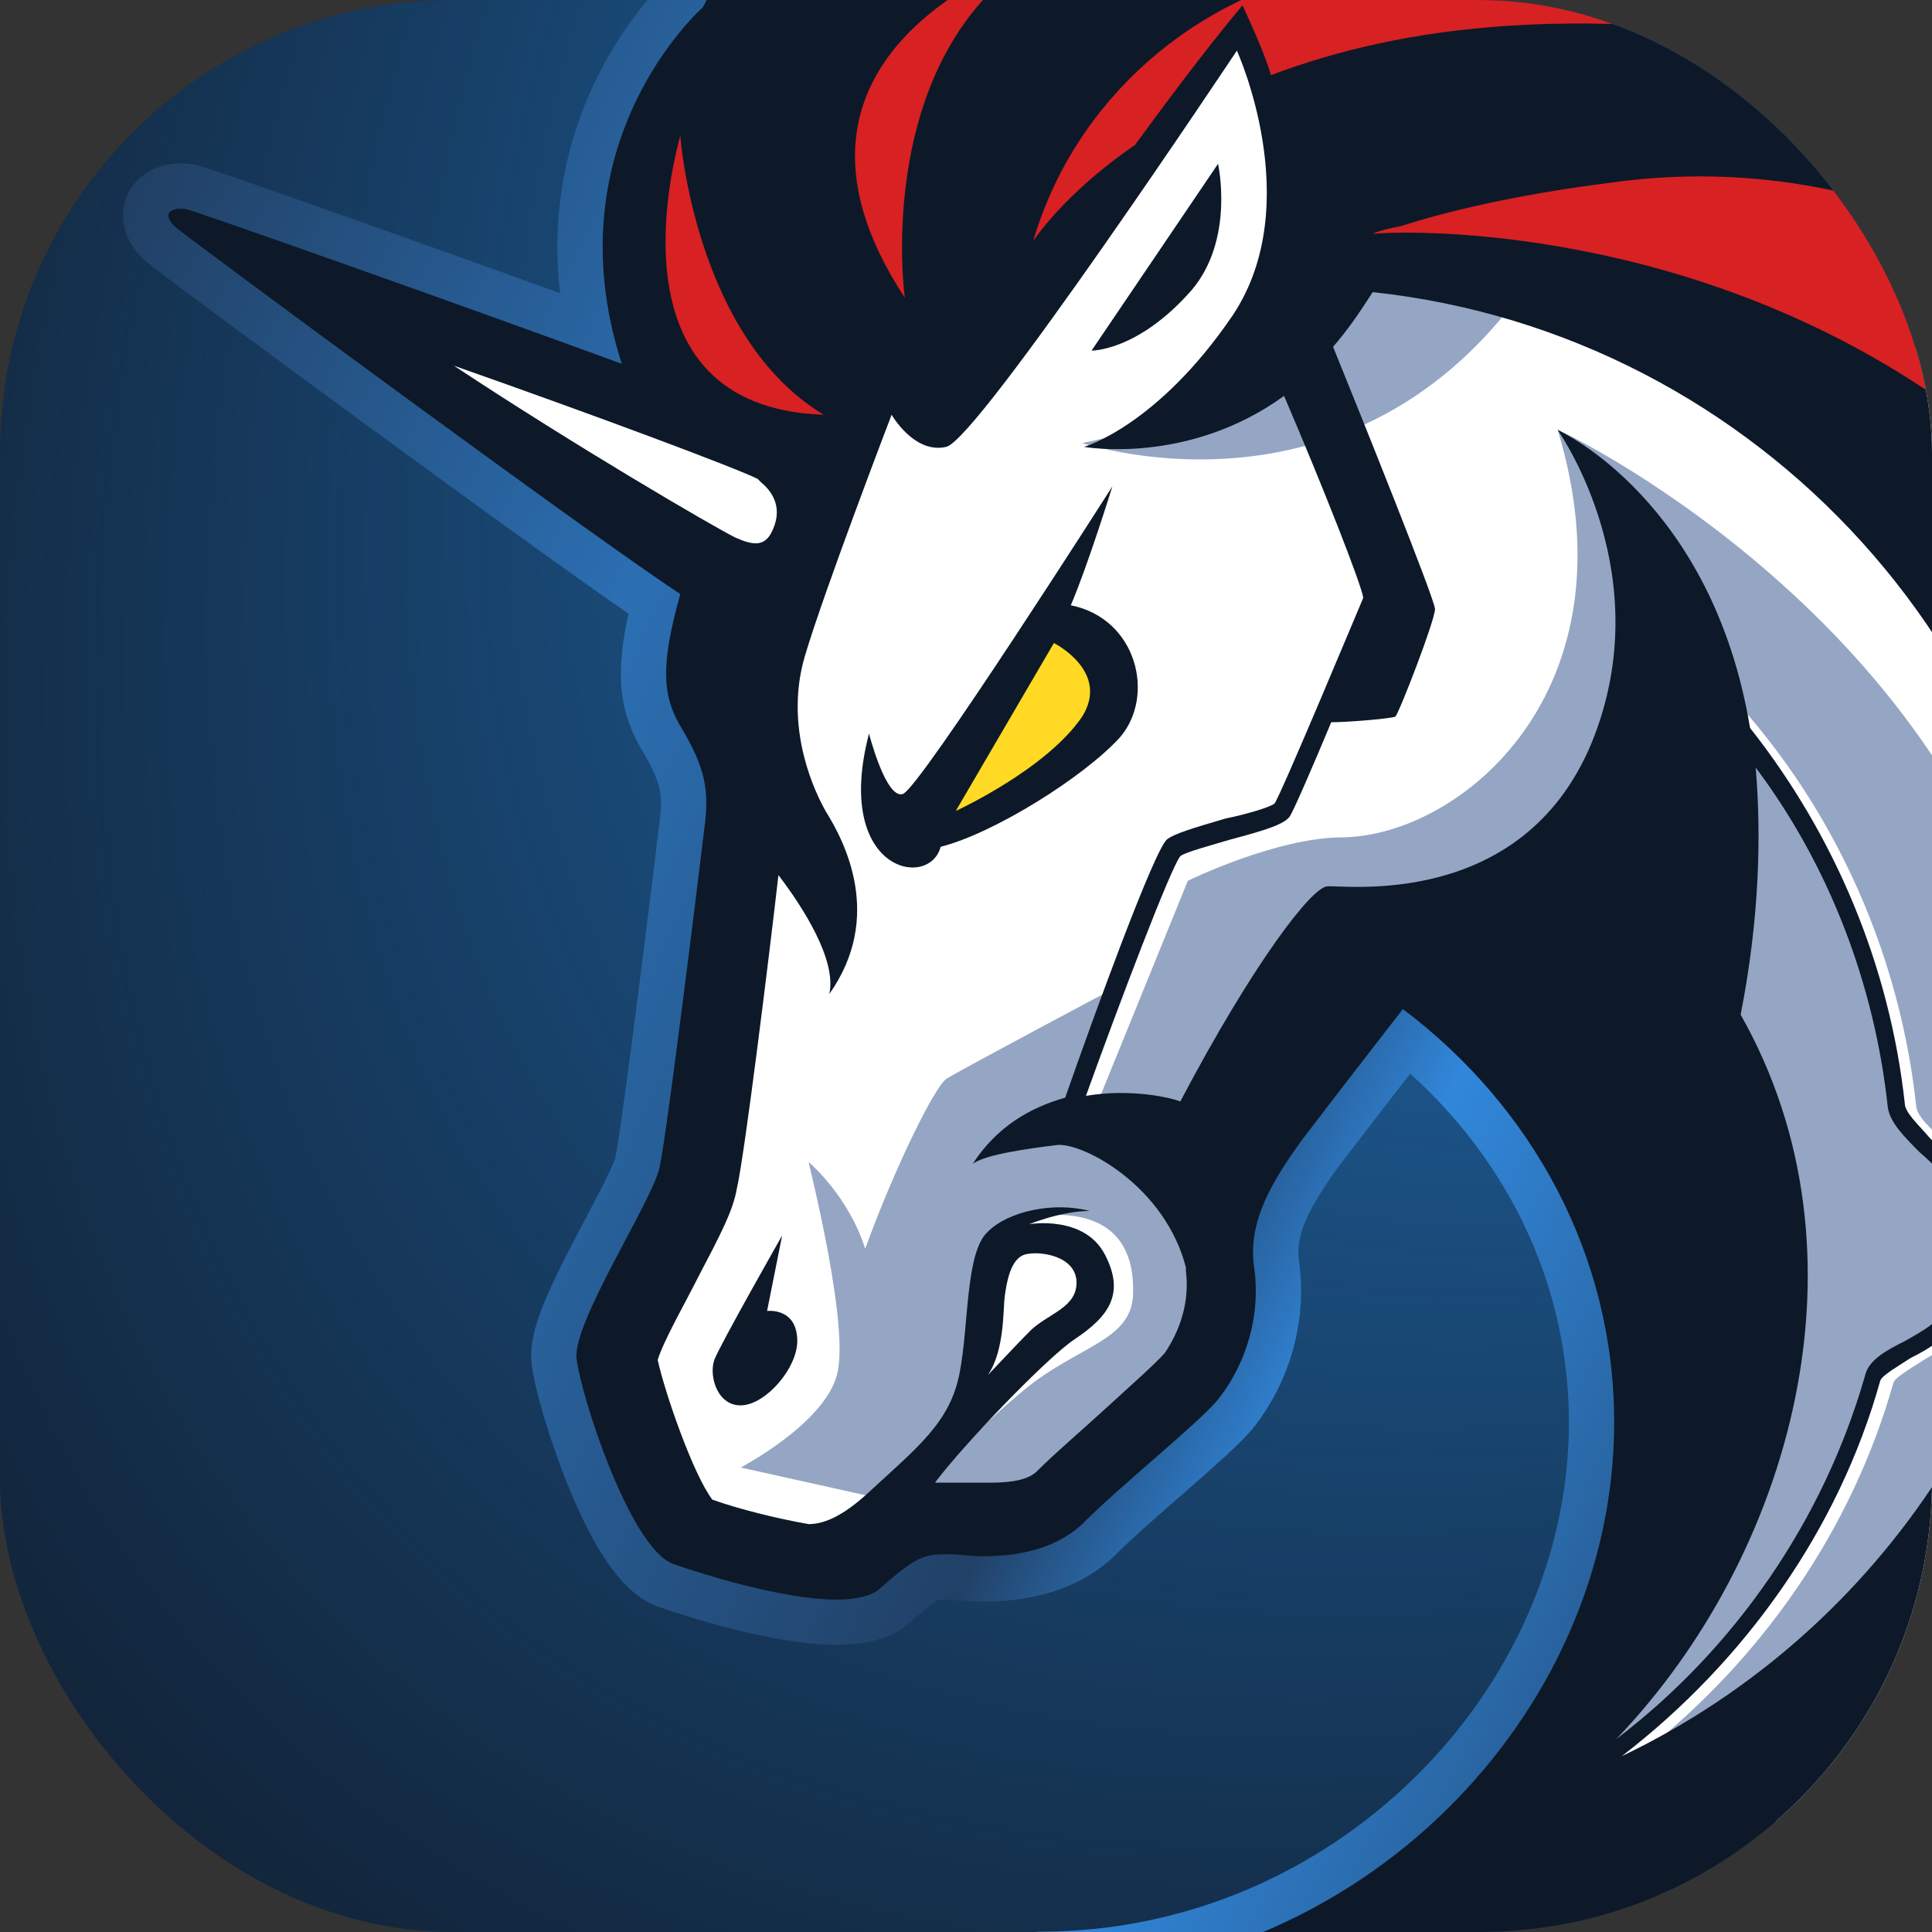 <svg width="24" height="24" viewBox="0 0 24 24" fill="none" xmlns="http://www.w3.org/2000/svg">
  <rect x="0" y="0" width="24" height="24" fill="#333333" stroke="none"/>
  <g clip-path="url(#clip0_402_26013)">
    <rect width="24" height="24" fill="#0E131D"/>
    <rect width="24" height="24" fill="url(#paint0_radial_402_26013)"/>
    <mask id="path-3-outside-1_402_26013" maskUnits="userSpaceOnUse" x="1.092" y="-3.69" width="30" height="31" fill="black">
      <rect fill="white" x="1.092" y="-3.69" width="30" height="31"/>
      <path d="M14.802 3.605C15.341 2.972 15.131 2.035 15.131 2.035L13.56 4.355C13.537 4.355 14.123 4.379 14.802 3.605Z"/>
      <path d="M9.529 16.285L9.716 15.348C9.716 15.348 8.943 16.707 8.873 16.894C8.802 17.105 8.92 17.48 9.224 17.457C9.529 17.433 9.904 16.988 9.904 16.66C9.904 16.238 9.529 16.285 9.529 16.285Z"/>
      <path d="M23.451 1.379C23.451 1.379 24.623 1.426 25.841 1.566C23.099 -0.59 20.498 -1.223 18.388 -1.223C15.482 -1.223 13.513 -0.028 13.396 0.043L14.31 -1.41C14.31 -1.41 11.193 -4.664 9.904 -0.797C9.576 -1.617 8.732 0.09 8.732 0.09C8.732 0.09 6.834 1.754 7.724 4.519C5.545 3.722 2.427 2.621 2.31 2.597C2.146 2.574 2.099 2.644 2.099 2.644C2.099 2.644 2.052 2.715 2.193 2.832C2.451 3.043 7.373 6.676 8.451 7.379C8.216 8.222 8.216 8.621 8.451 9.019C8.779 9.558 8.802 9.84 8.756 10.238C8.709 10.636 8.287 14.082 8.193 14.504C8.099 14.926 7.115 16.426 7.162 16.871C7.209 17.316 7.818 19.215 8.357 19.426C8.756 19.566 9.74 19.871 10.396 19.871C10.63 19.871 10.841 19.824 10.935 19.73C11.334 19.379 11.451 19.308 11.732 19.308C11.755 19.308 11.779 19.308 11.802 19.308C11.92 19.308 12.06 19.332 12.224 19.332C12.599 19.332 13.091 19.262 13.443 18.933C13.959 18.418 14.849 17.715 15.13 17.387C15.482 16.941 15.67 16.332 15.576 15.723C15.505 15.16 15.81 14.668 16.162 14.176C16.607 13.59 17.427 12.535 17.427 12.535C19.045 13.754 20.052 15.605 20.052 17.668C20.052 21.324 16.865 24.558 12.927 24.558C12.318 24.558 12.318 26.648 11.732 26.508C13.537 27.141 14.474 24.91 15.716 24.91C18.365 24.91 18.915 24.277 18.915 24.277C18.915 24.277 19.279 24.582 18.482 25.308C18.506 25.308 18.506 25.308 18.506 25.308C22.888 24.699 25.021 21.09 25.021 21.09C25.021 21.09 24.857 22.262 24.646 23.058C30.482 18.676 29.498 13.191 29.474 13.004C29.521 13.074 30.107 13.777 30.412 14.152C31.349 4.496 23.451 1.379 23.451 1.379ZM14.474 16.801C14.38 16.918 13.982 17.269 13.701 17.527C13.42 17.785 13.115 18.043 12.88 18.277C12.787 18.371 12.599 18.418 12.318 18.418C12.224 18.418 12.13 18.418 12.06 18.418C12.013 18.418 11.966 18.418 11.92 18.418C11.873 18.418 11.849 18.418 11.826 18.418C11.755 18.418 11.685 18.418 11.615 18.418C11.966 17.949 12.998 16.871 13.349 16.637C13.771 16.355 13.982 16.074 13.724 15.582C13.466 15.09 12.787 15.207 12.787 15.207C12.787 15.207 13.185 15.043 13.537 15.043C13.091 14.926 12.529 15.043 12.271 15.301C11.99 15.558 12.037 16.473 11.92 17.058C11.802 17.668 11.404 17.973 10.795 18.535C10.466 18.84 10.232 18.933 10.045 18.933C9.646 18.863 9.177 18.746 8.849 18.629C8.615 18.324 8.263 17.316 8.17 16.894C8.24 16.66 8.521 16.168 8.662 15.886C8.943 15.348 9.107 15.043 9.154 14.761C9.248 14.363 9.552 11.902 9.67 10.871C9.974 11.269 10.396 11.926 10.302 12.348C10.982 11.386 10.49 10.449 10.255 10.074C10.045 9.699 9.763 8.949 9.998 8.152C10.232 7.355 11.076 5.152 11.076 5.152C11.076 5.152 11.357 5.644 11.755 5.551C12.154 5.457 15.365 0.629 15.365 0.629C15.365 0.629 16.232 2.527 15.318 3.91C14.38 5.293 13.466 5.551 13.466 5.551C13.466 5.551 14.755 5.785 15.951 4.918C16.443 6.066 16.912 7.262 16.935 7.426C16.865 7.59 15.927 9.84 15.834 9.98C15.787 10.027 15.459 10.121 15.224 10.168C14.826 10.285 14.591 10.355 14.498 10.426C14.334 10.566 13.584 12.629 13.232 13.636C12.81 13.754 12.388 13.988 12.084 14.457C12.248 14.34 12.763 14.269 13.138 14.223C13.466 14.199 14.474 14.738 14.732 15.746C14.732 15.769 14.732 15.769 14.732 15.793C14.779 16.168 14.662 16.519 14.474 16.801ZM12.271 17.082C12.482 16.777 12.459 16.262 12.482 16.098C12.505 15.933 12.552 15.629 12.74 15.582C12.927 15.535 13.373 15.605 13.373 15.933C13.373 16.238 13.045 16.308 12.81 16.519C12.646 16.683 12.318 17.035 12.271 17.082ZM21.623 12.605C21.857 11.41 21.881 10.379 21.81 9.535C22.724 10.754 23.287 12.23 23.451 13.754C23.474 13.941 23.662 14.129 23.849 14.316C24.013 14.457 24.201 14.644 24.201 14.761C24.201 15.301 24.154 15.84 24.06 16.379C24.037 16.449 23.826 16.566 23.662 16.66C23.427 16.777 23.216 16.894 23.17 17.082C22.654 18.887 21.552 20.48 20.076 21.605C22.256 19.332 23.31 15.582 21.623 12.605ZM20.146 21.816C21.67 20.644 22.841 19.004 23.357 17.152C23.381 17.082 23.591 16.965 23.732 16.871C23.966 16.754 24.201 16.613 24.248 16.426C24.341 15.886 24.388 15.324 24.388 14.761C24.388 14.551 24.177 14.34 23.966 14.129C23.849 13.988 23.662 13.824 23.662 13.707C23.474 11.996 22.795 10.379 21.74 9.043C21.271 6.23 19.396 5.363 19.349 5.34C19.396 5.41 20.615 7.168 19.771 9.23C18.904 11.316 16.677 10.988 16.49 11.011C16.302 11.011 15.576 11.949 14.662 13.683C14.545 13.636 14.052 13.519 13.49 13.613C13.912 12.441 14.545 10.777 14.662 10.636C14.709 10.59 15.06 10.496 15.295 10.426C15.74 10.308 15.951 10.238 16.021 10.144C16.068 10.074 16.302 9.535 16.537 8.972C16.748 8.972 17.287 8.926 17.334 8.902C17.381 8.855 17.826 7.707 17.826 7.566C17.826 7.449 16.912 5.176 16.56 4.308C16.724 4.121 16.888 3.887 17.052 3.629C21.857 4.144 25.607 8.222 25.607 13.168C25.607 16.965 23.381 20.269 20.146 21.816Z"/>
      <path d="M13.912 9.16C14.357 8.644 14.123 7.683 13.302 7.519C13.513 7.027 13.818 6.043 13.818 6.043C13.818 6.043 11.427 9.793 11.216 9.863C11.005 9.933 10.795 9.113 10.795 9.113C10.349 10.824 11.545 11.058 11.685 10.519C12.341 10.355 13.466 9.652 13.912 9.16Z"/>
    </mask>
    <path d="M14.802 3.605C15.341 2.972 15.131 2.035 15.131 2.035L13.56 4.355C13.537 4.355 14.123 4.379 14.802 3.605Z" fill="url(#paint1_linear_402_26013)"/>
    <path d="M9.529 16.285L9.716 15.348C9.716 15.348 8.943 16.707 8.873 16.894C8.802 17.105 8.92 17.48 9.224 17.457C9.529 17.433 9.904 16.988 9.904 16.66C9.904 16.238 9.529 16.285 9.529 16.285Z" fill="url(#paint2_linear_402_26013)"/>
    <path d="M23.451 1.379C23.451 1.379 24.623 1.426 25.841 1.566C23.099 -0.59 20.498 -1.223 18.388 -1.223C15.482 -1.223 13.513 -0.028 13.396 0.043L14.31 -1.41C14.31 -1.41 11.193 -4.664 9.904 -0.797C9.576 -1.617 8.732 0.09 8.732 0.09C8.732 0.09 6.834 1.754 7.724 4.519C5.545 3.722 2.427 2.621 2.31 2.597C2.146 2.574 2.099 2.644 2.099 2.644C2.099 2.644 2.052 2.715 2.193 2.832C2.451 3.043 7.373 6.676 8.451 7.379C8.216 8.222 8.216 8.621 8.451 9.019C8.779 9.558 8.802 9.84 8.756 10.238C8.709 10.636 8.287 14.082 8.193 14.504C8.099 14.926 7.115 16.426 7.162 16.871C7.209 17.316 7.818 19.215 8.357 19.426C8.756 19.566 9.74 19.871 10.396 19.871C10.63 19.871 10.841 19.824 10.935 19.73C11.334 19.379 11.451 19.308 11.732 19.308C11.755 19.308 11.779 19.308 11.802 19.308C11.92 19.308 12.06 19.332 12.224 19.332C12.599 19.332 13.091 19.262 13.443 18.933C13.959 18.418 14.849 17.715 15.13 17.387C15.482 16.941 15.67 16.332 15.576 15.723C15.505 15.16 15.81 14.668 16.162 14.176C16.607 13.59 17.427 12.535 17.427 12.535C19.045 13.754 20.052 15.605 20.052 17.668C20.052 21.324 16.865 24.558 12.927 24.558C12.318 24.558 12.318 26.648 11.732 26.508C13.537 27.141 14.474 24.91 15.716 24.91C18.365 24.91 18.915 24.277 18.915 24.277C18.915 24.277 19.279 24.582 18.482 25.308C18.506 25.308 18.506 25.308 18.506 25.308C22.888 24.699 25.021 21.09 25.021 21.09C25.021 21.09 24.857 22.262 24.646 23.058C30.482 18.676 29.498 13.191 29.474 13.004C29.521 13.074 30.107 13.777 30.412 14.152C31.349 4.496 23.451 1.379 23.451 1.379ZM14.474 16.801C14.38 16.918 13.982 17.269 13.701 17.527C13.42 17.785 13.115 18.043 12.88 18.277C12.787 18.371 12.599 18.418 12.318 18.418C12.224 18.418 12.13 18.418 12.06 18.418C12.013 18.418 11.966 18.418 11.92 18.418C11.873 18.418 11.849 18.418 11.826 18.418C11.755 18.418 11.685 18.418 11.615 18.418C11.966 17.949 12.998 16.871 13.349 16.637C13.771 16.355 13.982 16.074 13.724 15.582C13.466 15.09 12.787 15.207 12.787 15.207C12.787 15.207 13.185 15.043 13.537 15.043C13.091 14.926 12.529 15.043 12.271 15.301C11.99 15.558 12.037 16.473 11.92 17.058C11.802 17.668 11.404 17.973 10.795 18.535C10.466 18.84 10.232 18.933 10.045 18.933C9.646 18.863 9.177 18.746 8.849 18.629C8.615 18.324 8.263 17.316 8.17 16.894C8.24 16.66 8.521 16.168 8.662 15.886C8.943 15.348 9.107 15.043 9.154 14.761C9.248 14.363 9.552 11.902 9.67 10.871C9.974 11.269 10.396 11.926 10.302 12.348C10.982 11.386 10.49 10.449 10.255 10.074C10.045 9.699 9.763 8.949 9.998 8.152C10.232 7.355 11.076 5.152 11.076 5.152C11.076 5.152 11.357 5.644 11.755 5.551C12.154 5.457 15.365 0.629 15.365 0.629C15.365 0.629 16.232 2.527 15.318 3.91C14.38 5.293 13.466 5.551 13.466 5.551C13.466 5.551 14.755 5.785 15.951 4.918C16.443 6.066 16.912 7.262 16.935 7.426C16.865 7.59 15.927 9.84 15.834 9.98C15.787 10.027 15.459 10.121 15.224 10.168C14.826 10.285 14.591 10.355 14.498 10.426C14.334 10.566 13.584 12.629 13.232 13.636C12.81 13.754 12.388 13.988 12.084 14.457C12.248 14.34 12.763 14.269 13.138 14.223C13.466 14.199 14.474 14.738 14.732 15.746C14.732 15.769 14.732 15.769 14.732 15.793C14.779 16.168 14.662 16.519 14.474 16.801ZM12.271 17.082C12.482 16.777 12.459 16.262 12.482 16.098C12.505 15.933 12.552 15.629 12.74 15.582C12.927 15.535 13.373 15.605 13.373 15.933C13.373 16.238 13.045 16.308 12.81 16.519C12.646 16.683 12.318 17.035 12.271 17.082ZM21.623 12.605C21.857 11.41 21.881 10.379 21.81 9.535C22.724 10.754 23.287 12.23 23.451 13.754C23.474 13.941 23.662 14.129 23.849 14.316C24.013 14.457 24.201 14.644 24.201 14.761C24.201 15.301 24.154 15.84 24.06 16.379C24.037 16.449 23.826 16.566 23.662 16.66C23.427 16.777 23.216 16.894 23.17 17.082C22.654 18.887 21.552 20.48 20.076 21.605C22.256 19.332 23.31 15.582 21.623 12.605ZM20.146 21.816C21.67 20.644 22.841 19.004 23.357 17.152C23.381 17.082 23.591 16.965 23.732 16.871C23.966 16.754 24.201 16.613 24.248 16.426C24.341 15.886 24.388 15.324 24.388 14.761C24.388 14.551 24.177 14.34 23.966 14.129C23.849 13.988 23.662 13.824 23.662 13.707C23.474 11.996 22.795 10.379 21.74 9.043C21.271 6.23 19.396 5.363 19.349 5.34C19.396 5.41 20.615 7.168 19.771 9.23C18.904 11.316 16.677 10.988 16.49 11.011C16.302 11.011 15.576 11.949 14.662 13.683C14.545 13.636 14.052 13.519 13.49 13.613C13.912 12.441 14.545 10.777 14.662 10.636C14.709 10.59 15.06 10.496 15.295 10.426C15.74 10.308 15.951 10.238 16.021 10.144C16.068 10.074 16.302 9.535 16.537 8.972C16.748 8.972 17.287 8.926 17.334 8.902C17.381 8.855 17.826 7.707 17.826 7.566C17.826 7.449 16.912 5.176 16.56 4.308C16.724 4.121 16.888 3.887 17.052 3.629C21.857 4.144 25.607 8.222 25.607 13.168C25.607 16.965 23.381 20.269 20.146 21.816Z" fill="url(#paint3_linear_402_26013)"/>
    <path d="M13.912 9.16C14.357 8.644 14.123 7.683 13.302 7.519C13.513 7.027 13.818 6.043 13.818 6.043C13.818 6.043 11.427 9.793 11.216 9.863C11.005 9.933 10.795 9.113 10.795 9.113C10.349 10.824 11.545 11.058 11.685 10.519C12.341 10.355 13.466 9.652 13.912 9.16Z" fill="url(#paint4_linear_402_26013)"/>
    <path d="M14.802 3.605C15.341 2.972 15.131 2.035 15.131 2.035L13.56 4.355C13.537 4.355 14.123 4.379 14.802 3.605Z" stroke="url(#paint5_linear_402_26013)" stroke-width="1.125" stroke-linejoin="round" mask="url(#path-3-outside-1_402_26013)"/>
    <path d="M9.529 16.285L9.716 15.348C9.716 15.348 8.943 16.707 8.873 16.894C8.802 17.105 8.92 17.48 9.224 17.457C9.529 17.433 9.904 16.988 9.904 16.66C9.904 16.238 9.529 16.285 9.529 16.285Z" stroke="url(#paint6_linear_402_26013)" stroke-width="1.125" stroke-linejoin="round" mask="url(#path-3-outside-1_402_26013)"/>
    <path d="M23.451 1.379C23.451 1.379 24.623 1.426 25.841 1.566C23.099 -0.59 20.498 -1.223 18.388 -1.223C15.482 -1.223 13.513 -0.028 13.396 0.043L14.31 -1.41C14.31 -1.41 11.193 -4.664 9.904 -0.797C9.576 -1.617 8.732 0.09 8.732 0.09C8.732 0.09 6.834 1.754 7.724 4.519C5.545 3.722 2.427 2.621 2.31 2.597C2.146 2.574 2.099 2.644 2.099 2.644C2.099 2.644 2.052 2.715 2.193 2.832C2.451 3.043 7.373 6.676 8.451 7.379C8.216 8.222 8.216 8.621 8.451 9.019C8.779 9.558 8.802 9.84 8.756 10.238C8.709 10.636 8.287 14.082 8.193 14.504C8.099 14.926 7.115 16.426 7.162 16.871C7.209 17.316 7.818 19.215 8.357 19.426C8.756 19.566 9.74 19.871 10.396 19.871C10.63 19.871 10.841 19.824 10.935 19.73C11.334 19.379 11.451 19.308 11.732 19.308C11.755 19.308 11.779 19.308 11.802 19.308C11.92 19.308 12.06 19.332 12.224 19.332C12.599 19.332 13.091 19.262 13.443 18.933C13.959 18.418 14.849 17.715 15.13 17.387C15.482 16.941 15.67 16.332 15.576 15.723C15.505 15.16 15.81 14.668 16.162 14.176C16.607 13.59 17.427 12.535 17.427 12.535C19.045 13.754 20.052 15.605 20.052 17.668C20.052 21.324 16.865 24.558 12.927 24.558C12.318 24.558 12.318 26.648 11.732 26.508C13.537 27.141 14.474 24.91 15.716 24.91C18.365 24.91 18.915 24.277 18.915 24.277C18.915 24.277 19.279 24.582 18.482 25.308C18.506 25.308 18.506 25.308 18.506 25.308C22.888 24.699 25.021 21.09 25.021 21.09C25.021 21.09 24.857 22.262 24.646 23.058C30.482 18.676 29.498 13.191 29.474 13.004C29.521 13.074 30.107 13.777 30.412 14.152C31.349 4.496 23.451 1.379 23.451 1.379ZM14.474 16.801C14.38 16.918 13.982 17.269 13.701 17.527C13.42 17.785 13.115 18.043 12.88 18.277C12.787 18.371 12.599 18.418 12.318 18.418C12.224 18.418 12.13 18.418 12.06 18.418C12.013 18.418 11.966 18.418 11.92 18.418C11.873 18.418 11.849 18.418 11.826 18.418C11.755 18.418 11.685 18.418 11.615 18.418C11.966 17.949 12.998 16.871 13.349 16.637C13.771 16.355 13.982 16.074 13.724 15.582C13.466 15.09 12.787 15.207 12.787 15.207C12.787 15.207 13.185 15.043 13.537 15.043C13.091 14.926 12.529 15.043 12.271 15.301C11.99 15.558 12.037 16.473 11.92 17.058C11.802 17.668 11.404 17.973 10.795 18.535C10.466 18.84 10.232 18.933 10.045 18.933C9.646 18.863 9.177 18.746 8.849 18.629C8.615 18.324 8.263 17.316 8.17 16.894C8.24 16.66 8.521 16.168 8.662 15.886C8.943 15.348 9.107 15.043 9.154 14.761C9.248 14.363 9.552 11.902 9.67 10.871C9.974 11.269 10.396 11.926 10.302 12.348C10.982 11.386 10.49 10.449 10.255 10.074C10.045 9.699 9.763 8.949 9.998 8.152C10.232 7.355 11.076 5.152 11.076 5.152C11.076 5.152 11.357 5.644 11.755 5.551C12.154 5.457 15.365 0.629 15.365 0.629C15.365 0.629 16.232 2.527 15.318 3.91C14.38 5.293 13.466 5.551 13.466 5.551C13.466 5.551 14.755 5.785 15.951 4.918C16.443 6.066 16.912 7.262 16.935 7.426C16.865 7.59 15.927 9.84 15.834 9.98C15.787 10.027 15.459 10.121 15.224 10.168C14.826 10.285 14.591 10.355 14.498 10.426C14.334 10.566 13.584 12.629 13.232 13.636C12.81 13.754 12.388 13.988 12.084 14.457C12.248 14.34 12.763 14.269 13.138 14.223C13.466 14.199 14.474 14.738 14.732 15.746C14.732 15.769 14.732 15.769 14.732 15.793C14.779 16.168 14.662 16.519 14.474 16.801ZM12.271 17.082C12.482 16.777 12.459 16.262 12.482 16.098C12.505 15.933 12.552 15.629 12.74 15.582C12.927 15.535 13.373 15.605 13.373 15.933C13.373 16.238 13.045 16.308 12.81 16.519C12.646 16.683 12.318 17.035 12.271 17.082ZM21.623 12.605C21.857 11.41 21.881 10.379 21.81 9.535C22.724 10.754 23.287 12.23 23.451 13.754C23.474 13.941 23.662 14.129 23.849 14.316C24.013 14.457 24.201 14.644 24.201 14.761C24.201 15.301 24.154 15.84 24.06 16.379C24.037 16.449 23.826 16.566 23.662 16.66C23.427 16.777 23.216 16.894 23.17 17.082C22.654 18.887 21.552 20.48 20.076 21.605C22.256 19.332 23.31 15.582 21.623 12.605ZM20.146 21.816C21.67 20.644 22.841 19.004 23.357 17.152C23.381 17.082 23.591 16.965 23.732 16.871C23.966 16.754 24.201 16.613 24.248 16.426C24.341 15.886 24.388 15.324 24.388 14.761C24.388 14.551 24.177 14.34 23.966 14.129C23.849 13.988 23.662 13.824 23.662 13.707C23.474 11.996 22.795 10.379 21.74 9.043C21.271 6.23 19.396 5.363 19.349 5.34C19.396 5.41 20.615 7.168 19.771 9.23C18.904 11.316 16.677 10.988 16.49 11.011C16.302 11.011 15.576 11.949 14.662 13.683C14.545 13.636 14.052 13.519 13.49 13.613C13.912 12.441 14.545 10.777 14.662 10.636C14.709 10.59 15.06 10.496 15.295 10.426C15.74 10.308 15.951 10.238 16.021 10.144C16.068 10.074 16.302 9.535 16.537 8.972C16.748 8.972 17.287 8.926 17.334 8.902C17.381 8.855 17.826 7.707 17.826 7.566C17.826 7.449 16.912 5.176 16.56 4.308C16.724 4.121 16.888 3.887 17.052 3.629C21.857 4.144 25.607 8.222 25.607 13.168C25.607 16.965 23.381 20.269 20.146 21.816Z" stroke="url(#paint7_linear_402_26013)" stroke-width="1.125" stroke-linejoin="round" mask="url(#path-3-outside-1_402_26013)"/>
    <path d="M13.912 9.16C14.357 8.644 14.123 7.683 13.302 7.519C13.513 7.027 13.818 6.043 13.818 6.043C13.818 6.043 11.427 9.793 11.216 9.863C11.005 9.933 10.795 9.113 10.795 9.113C10.349 10.824 11.545 11.058 11.685 10.519C12.341 10.355 13.466 9.652 13.912 9.16Z" stroke="url(#paint8_linear_402_26013)" stroke-width="1.125" stroke-linejoin="round" mask="url(#path-3-outside-1_402_26013)"/>
    <path d="M8.85 13.309L9.6 7.66L3.084 3.137L9.037 5.152L10.443 2.996L15.576 -0.191L26.896 6.043L27.482 15.559L22.443 22.566L18.459 23.176L20.521 19.402V15.77L19.021 12.934L17.498 11.926L15.154 14.34V16.895L13.326 18.605L11.006 18.887L9.975 19.473L8.287 18.934L7.584 16.402L8.85 14.621V13.309Z" fill="white"/>
    <path d="M19.256 3.09C18.014 2.832 16.654 2.902 16.654 2.902C16.654 2.902 16.209 4.965 13.443 5.504C13.467 5.504 17.1 6.746 19.256 3.09Z" fill="#94A6C3"/>
    <path d="M20.381 21.793C21.881 20.621 23.006 19.004 23.521 17.176C23.545 17.105 23.756 16.988 23.896 16.895C24.131 16.754 24.365 16.637 24.412 16.449C24.506 15.91 24.553 15.348 24.553 14.785C24.553 14.574 24.342 14.363 24.131 14.152C23.967 14.012 23.803 13.848 23.803 13.73C23.568 11.598 22.584 9.605 21.014 8.152L20.85 8.316C22.373 9.746 23.357 11.691 23.568 13.754C23.592 13.941 23.779 14.129 23.967 14.316C24.131 14.457 24.318 14.668 24.318 14.762C24.318 15.301 24.271 15.84 24.178 16.379C24.154 16.473 23.943 16.566 23.779 16.66C23.545 16.777 23.334 16.895 23.287 17.082C22.725 19.074 21.436 20.809 19.725 21.934C20.029 21.277 20.99 19.145 21.506 18.066L21.412 14.598L18.436 11.715L16.748 11.949L14.896 14.949C14.896 14.949 15.764 16.051 14.545 17.34C13.35 18.605 12.412 18.887 12.412 18.887L11.545 18.418C11.803 18.09 12.318 17.598 12.717 17.27C13.396 16.707 14.076 16.66 14.076 16.051C14.1 14.785 12.74 15.137 12.74 15.137L12.248 15.605L12.037 17.34L11.006 18.629L10.889 18.605L9.201 18.23C9.201 18.23 10.232 17.691 10.396 17.082C10.56 16.496 10.068 14.551 10.045 14.434C10.068 14.457 10.537 14.855 10.748 15.512C11.123 14.48 11.615 13.496 11.756 13.402C11.896 13.309 13.795 12.301 13.795 12.301L13.162 13.965L13.631 13.707L14.756 10.941C14.756 10.941 15.857 10.402 16.678 10.402C18.154 10.379 20.334 8.574 19.35 5.34C19.631 5.457 24.506 7.895 25.35 12.676C25.982 16.355 23.896 19.801 20.381 21.793Z" fill="#94A6C3"/>
    <path d="M14.802 3.605C15.341 2.972 15.131 2.035 15.131 2.035L13.56 4.355C13.537 4.355 14.123 4.379 14.802 3.605Z" fill="#0D1928"/>
    <path d="M9.529 16.285L9.716 15.348C9.716 15.348 8.943 16.707 8.873 16.894C8.802 17.105 8.92 17.48 9.224 17.457C9.529 17.433 9.904 16.988 9.904 16.66C9.904 16.238 9.529 16.285 9.529 16.285Z" fill="#0D1928"/>
    <path d="M24.822 1.805C24.822 1.805 25.173 0.961 26.392 1.102C23.65 -1.055 20.498 -1.223 18.388 -1.223C15.482 -1.223 14.029 -0.633 13.912 -0.562L14.31 -1.41C14.31 -1.41 11.193 -4.664 9.904 -0.797C9.576 -1.617 8.732 0.09 8.732 0.09C8.732 0.09 6.834 1.754 7.724 4.519C5.545 3.722 2.427 2.621 2.31 2.597C2.146 2.574 2.099 2.644 2.099 2.644C2.099 2.644 2.052 2.715 2.193 2.832C2.451 3.043 7.373 6.676 8.451 7.379C8.216 8.222 8.216 8.621 8.451 9.019C8.779 9.558 8.802 9.84 8.756 10.238C8.709 10.636 8.287 14.082 8.193 14.504C8.099 14.926 7.115 16.426 7.162 16.871C7.209 17.316 7.818 19.215 8.357 19.426C8.756 19.566 9.74 19.871 10.396 19.871C10.63 19.871 10.841 19.824 10.935 19.73C11.334 19.379 11.451 19.308 11.732 19.308C11.755 19.308 11.779 19.308 11.802 19.308C11.92 19.308 12.06 19.332 12.224 19.332C12.599 19.332 13.091 19.262 13.443 18.933C13.959 18.418 14.849 17.715 15.13 17.387C15.482 16.941 15.67 16.332 15.576 15.723C15.505 15.16 15.81 14.668 16.162 14.176C16.607 13.59 17.427 12.535 17.427 12.535C19.045 13.754 20.052 15.605 20.052 17.668C20.052 21.324 16.865 24.558 12.927 24.558C12.318 24.558 11.697 25.148 11.111 25.008C12.915 25.641 14.474 24.91 15.716 24.91C18.365 24.91 18.915 24.277 18.915 24.277C18.915 24.277 19.279 24.582 18.482 25.308C18.506 25.308 18.506 25.308 18.506 25.308C22.888 24.699 25.103 24.558 25.103 24.558C25.103 24.558 26.193 22.605 25.982 23.402C31.818 19.02 29.498 13.191 29.474 13.004C29.521 13.074 30.107 13.777 30.412 14.152C31.349 4.496 24.822 1.805 24.822 1.805ZM14.474 16.801C14.38 16.918 13.982 17.269 13.701 17.527C13.42 17.785 13.115 18.043 12.88 18.277C12.787 18.371 12.599 18.418 12.318 18.418C12.224 18.418 12.13 18.418 12.06 18.418C12.013 18.418 11.966 18.418 11.92 18.418C11.873 18.418 11.849 18.418 11.826 18.418C11.755 18.418 11.685 18.418 11.615 18.418C11.966 17.949 12.998 16.871 13.349 16.637C13.771 16.355 13.982 16.074 13.724 15.582C13.466 15.09 12.787 15.207 12.787 15.207C12.787 15.207 13.185 15.043 13.537 15.043C13.091 14.926 12.529 15.043 12.271 15.301C11.99 15.558 12.037 16.473 11.92 17.058C11.802 17.668 11.404 17.973 10.795 18.535C10.466 18.84 10.232 18.933 10.045 18.933C9.646 18.863 9.177 18.746 8.849 18.629C8.615 18.324 8.263 17.316 8.17 16.894C8.24 16.66 8.521 16.168 8.662 15.886C8.943 15.348 9.107 15.043 9.154 14.761C9.248 14.363 9.552 11.902 9.67 10.871C9.974 11.269 10.396 11.926 10.302 12.348C10.982 11.386 10.49 10.449 10.255 10.074C10.045 9.699 9.763 8.949 9.998 8.152C10.232 7.355 11.076 5.152 11.076 5.152C11.076 5.152 11.357 5.644 11.755 5.551C12.154 5.457 15.365 0.629 15.365 0.629C15.365 0.629 16.232 2.527 15.318 3.91C14.38 5.293 13.466 5.551 13.466 5.551C13.466 5.551 14.755 5.785 15.951 4.918C16.443 6.066 16.912 7.262 16.935 7.426C16.865 7.59 15.927 9.84 15.834 9.98C15.787 10.027 15.459 10.121 15.224 10.168C14.826 10.285 14.591 10.355 14.498 10.426C14.334 10.566 13.584 12.629 13.232 13.636C12.81 13.754 12.388 13.988 12.084 14.457C12.248 14.34 12.763 14.269 13.138 14.223C13.466 14.199 14.474 14.738 14.732 15.746C14.732 15.769 14.732 15.769 14.732 15.793C14.779 16.168 14.662 16.519 14.474 16.801ZM12.271 17.082C12.482 16.777 12.459 16.262 12.482 16.098C12.505 15.933 12.552 15.629 12.74 15.582C12.927 15.535 13.373 15.605 13.373 15.933C13.373 16.238 13.045 16.308 12.81 16.519C12.646 16.683 12.318 17.035 12.271 17.082ZM21.623 12.605C21.857 11.41 21.881 10.379 21.81 9.535C22.724 10.754 23.287 12.23 23.451 13.754C23.474 13.941 23.662 14.129 23.849 14.316C24.013 14.457 24.201 14.644 24.201 14.761C24.201 15.301 24.154 15.84 24.06 16.379C24.037 16.449 23.826 16.566 23.662 16.66C23.427 16.777 23.216 16.894 23.17 17.082C22.654 18.887 21.552 20.48 20.076 21.605C22.256 19.332 23.31 15.582 21.623 12.605ZM20.146 21.816C21.67 20.644 22.841 19.004 23.357 17.152C23.381 17.082 23.591 16.965 23.732 16.871C23.966 16.754 24.201 16.613 24.248 16.426C24.341 15.886 24.388 15.324 24.388 14.761C24.388 14.551 24.177 14.34 23.966 14.129C23.849 13.988 23.662 13.824 23.662 13.707C23.474 11.996 22.795 10.379 21.74 9.043C21.271 6.23 19.396 5.363 19.349 5.34C19.396 5.41 20.615 7.168 19.771 9.23C18.904 11.316 16.677 10.988 16.49 11.011C16.302 11.011 15.576 11.949 14.662 13.683C14.545 13.636 14.052 13.519 13.49 13.613C13.912 12.441 14.545 10.777 14.662 10.636C14.709 10.59 15.06 10.496 15.295 10.426C15.74 10.308 15.951 10.238 16.021 10.144C16.068 10.074 16.302 9.535 16.537 8.972C16.748 8.972 17.287 8.926 17.334 8.902C17.381 8.855 17.826 7.707 17.826 7.566C17.826 7.449 16.912 5.176 16.56 4.308C16.724 4.121 16.888 3.887 17.052 3.629C21.857 4.144 25.607 8.222 25.607 13.168C25.607 16.965 23.381 20.269 20.146 21.816Z" fill="#0D1928"/>
    <path d="M13.912 9.16C14.357 8.644 14.123 7.683 13.302 7.519C13.513 7.027 13.818 6.043 13.818 6.043C13.818 6.043 11.427 9.793 11.216 9.863C11.005 9.933 10.795 9.113 10.795 9.113C10.349 10.824 11.545 11.058 11.685 10.519C12.341 10.355 13.466 9.652 13.912 9.16Z" fill="#0D1928"/>
    <path d="M11.873 10.074L13.092 7.988C13.092 7.988 13.795 8.34 13.443 8.902C12.998 9.559 11.873 10.074 11.873 10.074Z" fill="#FFD923"/>
    <path d="M26.943 19.73C26.591 20.199 26.193 20.691 25.724 21.16C28.748 15.348 25.865 10.027 25.748 9.816C25.959 10.027 26.169 10.262 26.357 10.473C28.677 13.051 28.959 16.918 26.943 19.73Z" fill="#D82122"/>
    <path d="M29.756 12.254C28.701 9.418 27.201 7.004 23.896 4.824C20.709 2.715 17.287 2.879 17.099 2.902C17.076 2.902 17.052 2.902 17.052 2.902C17.169 2.855 17.287 2.832 17.404 2.809C18.131 2.574 19.068 2.387 20.006 2.27C22.49 1.918 24.998 2.762 26.709 4.566C26.732 4.59 26.732 4.59 26.756 4.613C28.701 6.676 29.709 9.254 29.756 12.254Z" fill="#D82122"/>
    <path d="M23.146 0.652C19.654 -0.004 17.404 0.324 15.787 0.934C15.74 0.746 15.576 0.371 15.435 0.066C14.943 0.652 14.427 1.355 14.099 1.801C13.209 2.41 12.834 2.996 12.834 2.996C13.349 1.238 14.849 -0.074 16.677 -0.402C17.193 -0.496 17.756 -0.543 18.365 -0.543C19.982 -0.519 21.599 -0.121 23.146 0.652Z" fill="#D82122"/>
    <path d="M10.232 5.152C7.49 5.059 8.404 1.871 8.451 1.684C8.451 1.707 8.638 4.191 10.232 5.152Z" fill="#D82122"/>
    <path d="M12.927 -0.59C10.818 0.676 11.24 3.699 11.24 3.699C9.224 0.629 12.763 -0.52 12.927 -0.59Z" fill="#D82122"/>
    <path d="M9.459 5.996C9.6 6.113 9.74 6.324 9.576 6.629C9.482 6.793 9.342 6.77 9.131 6.676C8.85 6.535 7.162 5.551 5.639 4.543C7.373 5.152 9.131 5.809 9.412 5.949C9.412 5.949 9.436 5.973 9.459 5.996Z" fill="white"/>
  </g>
  <defs>
    <radialGradient id="paint0_radial_402_26013" cx="0" cy="0" r="1" gradientUnits="userSpaceOnUse" gradientTransform="translate(27 -3) rotate(135.971) scale(41.725 26.39)">
      <stop stop-color="#278CE6"/>
      <stop offset="1" stop-color="#278CE6" stop-opacity="0"/>
    </radialGradient>
    <linearGradient id="paint1_linear_402_26013" x1="16.29" y1="-2.69" x2="16.29" y2="26.621" gradientUnits="userSpaceOnUse">
      <stop stop-color="#16395C"/>
      <stop offset="0.276" stop-color="#22436A"/>
      <stop offset="1" stop-color="#0D1928" stop-opacity="0"/>
    </linearGradient>
    <linearGradient id="paint2_linear_402_26013" x1="16.29" y1="-2.69" x2="16.29" y2="26.621" gradientUnits="userSpaceOnUse">
      <stop stop-color="#16395C"/>
      <stop offset="0.276" stop-color="#22436A"/>
      <stop offset="1" stop-color="#0D1928" stop-opacity="0"/>
    </linearGradient>
    <linearGradient id="paint3_linear_402_26013" x1="16.29" y1="-2.69" x2="16.29" y2="26.621" gradientUnits="userSpaceOnUse">
      <stop stop-color="#16395C"/>
      <stop offset="0.276" stop-color="#22436A"/>
      <stop offset="1" stop-color="#0D1928" stop-opacity="0"/>
    </linearGradient>
    <linearGradient id="paint4_linear_402_26013" x1="16.29" y1="-2.69" x2="16.29" y2="26.621" gradientUnits="userSpaceOnUse">
      <stop stop-color="#16395C"/>
      <stop offset="0.276" stop-color="#22436A"/>
      <stop offset="1" stop-color="#0D1928" stop-opacity="0"/>
    </linearGradient>
    <linearGradient id="paint5_linear_402_26013" x1="-0.35" y1="5.953" x2="24.681" y2="17.695" gradientUnits="userSpaceOnUse">
      <stop stop-color="#213E61"/>
      <stop offset="0.291" stop-color="#2B6FB3"/>
      <stop offset="0.614" stop-color="#214167"/>
      <stop offset="0.719" stop-color="#3187DB"/>
      <stop offset="0.829" stop-color="#2B6DAF"/>
      <stop offset="1" stop-color="#224167"/>
    </linearGradient>
    <linearGradient id="paint6_linear_402_26013" x1="-0.35" y1="5.953" x2="24.681" y2="17.695" gradientUnits="userSpaceOnUse">
      <stop stop-color="#213E61"/>
      <stop offset="0.291" stop-color="#2B6FB3"/>
      <stop offset="0.614" stop-color="#214167"/>
      <stop offset="0.719" stop-color="#3187DB"/>
      <stop offset="0.829" stop-color="#2B6DAF"/>
      <stop offset="1" stop-color="#224167"/>
    </linearGradient>
    <linearGradient id="paint7_linear_402_26013" x1="-0.35" y1="5.953" x2="24.681" y2="17.695" gradientUnits="userSpaceOnUse">
      <stop stop-color="#213E61"/>
      <stop offset="0.291" stop-color="#2B6FB3"/>
      <stop offset="0.614" stop-color="#214167"/>
      <stop offset="0.719" stop-color="#3187DB"/>
      <stop offset="0.829" stop-color="#2B6DAF"/>
      <stop offset="1" stop-color="#224167"/>
    </linearGradient>
    <linearGradient id="paint8_linear_402_26013" x1="-0.35" y1="5.953" x2="24.681" y2="17.695" gradientUnits="userSpaceOnUse">
      <stop stop-color="#213E61"/>
      <stop offset="0.291" stop-color="#2B6FB3"/>
      <stop offset="0.614" stop-color="#214167"/>
      <stop offset="0.719" stop-color="#3187DB"/>
      <stop offset="0.829" stop-color="#2B6DAF"/>
      <stop offset="1" stop-color="#224167"/>
    </linearGradient>
    <clipPath id="clip0_402_26013">
      <rect width="24" height="24" rx="5.625" fill="white"/>
    </clipPath>
  </defs>
</svg>
